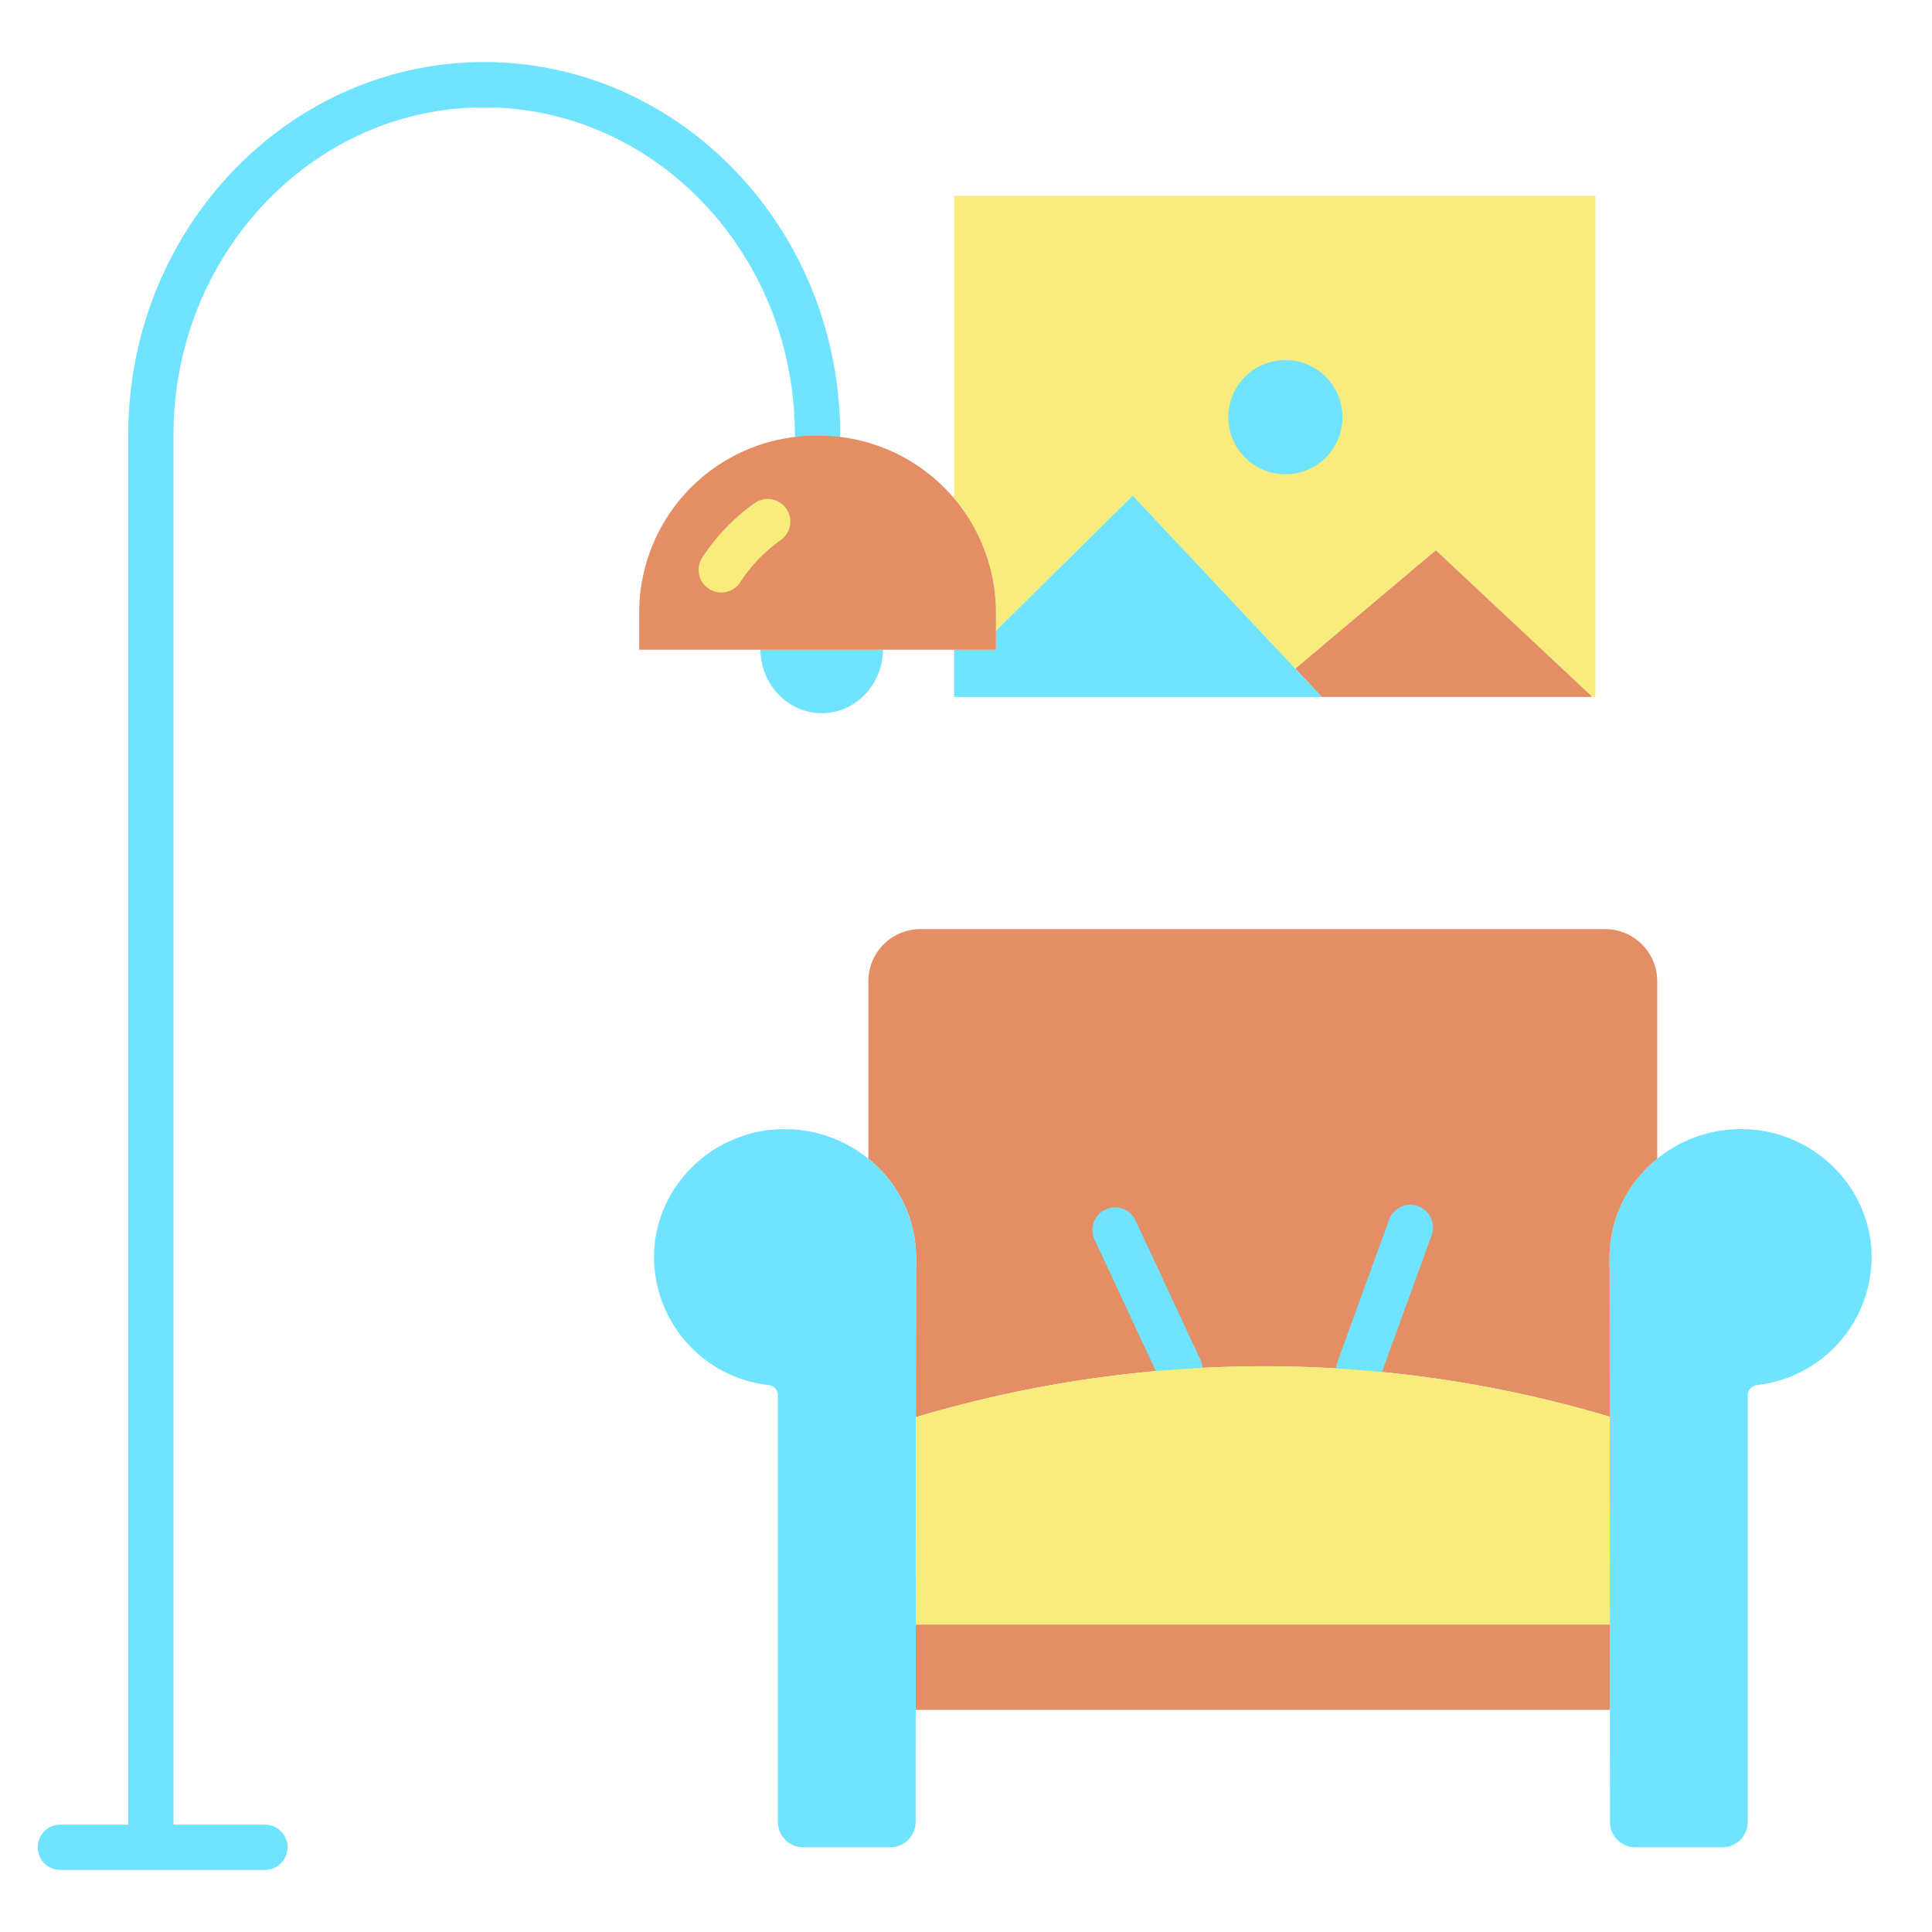 <svg id="Layer_1" height="512" viewBox="0 0 512 512" width="512" xmlns="http://www.w3.org/2000/svg" data-name="Layer 1"><path d="m439.18 307.08a35.3 35.3 0 0 1 23.9-7.81c17.7.82 32.07 14.98 32.88 32.39a34.213 34.213 0 0 1 -30.36 35.4 2.756 2.756 0 0 0 -2.43 2.74v113.03a6.724 6.724 0 0 1 -6.73 6.72h-23.06a6.722 6.722 0 0 1 -6.72-6.72l-.02-29.69-.02-22.62-.03-55.07-.03-39.23c-.04-.41-.05-.86-.05-1.31 0-.57.02-1.14.02-1.67a33.614 33.614 0 0 1 12.65-26.16z" fill="#6fe3ff"/><path d="m312.68 362.85a322.76 322.76 0 0 0 -69.95 12.71h-.01l.03-39.34c.04-.41.05-.86.05-1.31 0-.57-.02-1.14-.02-1.67a33.614 33.614 0 0 0 -12.65-26.16v-47.01a13.792 13.792 0 0 1 13.74-13.84h181.57a13.792 13.792 0 0 1 13.74 13.84v47.01a33.614 33.614 0 0 0 -12.65 26.16c0 .53-.02 1.1-.02 1.67 0 .45.01.9.05 1.31l.03 39.23a320.4 320.4 0 0 0 -113.91-12.6z" fill="#e48e66"/><path d="m426.62 430.52.02 22.62h-.12-183.85l.02-22.62z" fill="#e48e66"/><path d="m422.81 51.9v132.8h-1.09v-.28l-41.2-38.59-37.25 31.38-43.1-45.86-36.24 35.84v-4.86a46.663 46.663 0 0 0 -11.43-30.67l.36-.33v-79.43z" fill="#f8ec7d"/><path d="m421.72 184.42v.28h-71.68v-.28l-6.77-7.21 37.25-31.38z" fill="#e48e66"/><g fill="#6fe3ff"><path d="m350.04 184.42v.28h-97.18v-11.51-1.01h11.07v-4.99l36.24-35.84 43.1 45.86z"/><path d="m230.13 307.08a33.614 33.614 0 0 1 12.65 26.16c0 .53.02 1.1.02 1.67 0 .45-.01.9-.05 1.31l-.03 39.34-.03 54.96-.02 22.62-.02 29.69a6.722 6.722 0 0 1 -6.72 6.72h-23.06a6.722 6.722 0 0 1 -6.72-6.72v-113.03a2.765 2.765 0 0 0 -2.44-2.74 34.213 34.213 0 0 1 -30.36-35.4c.81-17.41 15.19-31.57 32.89-32.39a35.278 35.278 0 0 1 23.89 7.81z"/><path d="m201.51 172.18h32.51c-.13 9.32-7.35 16.83-16.25 16.83s-16.12-7.51-16.26-16.83z"/><path d="m312.681 368.875a5.967 5.967 0 0 1 -5.321-3.25l-.12-.243-17.14-36.81a6 6 0 1 1 10.878-5.064l17.127 36.782a6.009 6.009 0 0 1 -5.425 8.585z"/><path d="m360.11 368.892a6.006 6.006 0 0 1 -5.639-8.05l13.659-37.61a6 6 0 0 1 11.279 4.1l-13.659 37.61a6 6 0 0 1 -5.64 3.95z"/><path d="m128.32 16.45c-51.88 0-94.108 44.1-94.335 98.393-.005.1-.015.21-.015.317v368.39h-17.97a6 6 0 0 0 0 12h54.2a6 6 0 0 0 0-12h-24.23v-368.057c0-.071.01-.141.01-.213 0-47.878 36.938-86.83 82.34-86.83s82.34 38.952 82.34 86.83a6 6 0 0 0 12 0c0-54.495-42.32-98.83-94.34-98.83z"/></g><path d="m312.68 362.85a320.4 320.4 0 0 1 113.91 12.6l.03 55.07h-183.93l.03-54.96h.01a322.76 322.76 0 0 1 69.95-12.71z" fill="#f8ec7d"/><path d="m263.93 167.19v4.99h-94.53v-9.85a46.864 46.864 0 0 1 46.87-46.87h.79a46.874 46.874 0 0 1 46.87 46.87z" fill="#e48e66"/><path d="m191.134 157.021a6 6 0 0 1 -5.02-9.279 53.209 53.209 0 0 1 13.868-14.408 6 6 0 1 1 6.936 9.793 41.239 41.239 0 0 0 -10.753 11.17 5.992 5.992 0 0 1 -5.031 2.724z" fill="#f8ec7d"/><path d="m340.65 95.43a15.125 15.125 0 1 1 -15.13 15.12 15.121 15.121 0 0 1 15.13-15.12z" fill="#6fe3ff"/></svg>